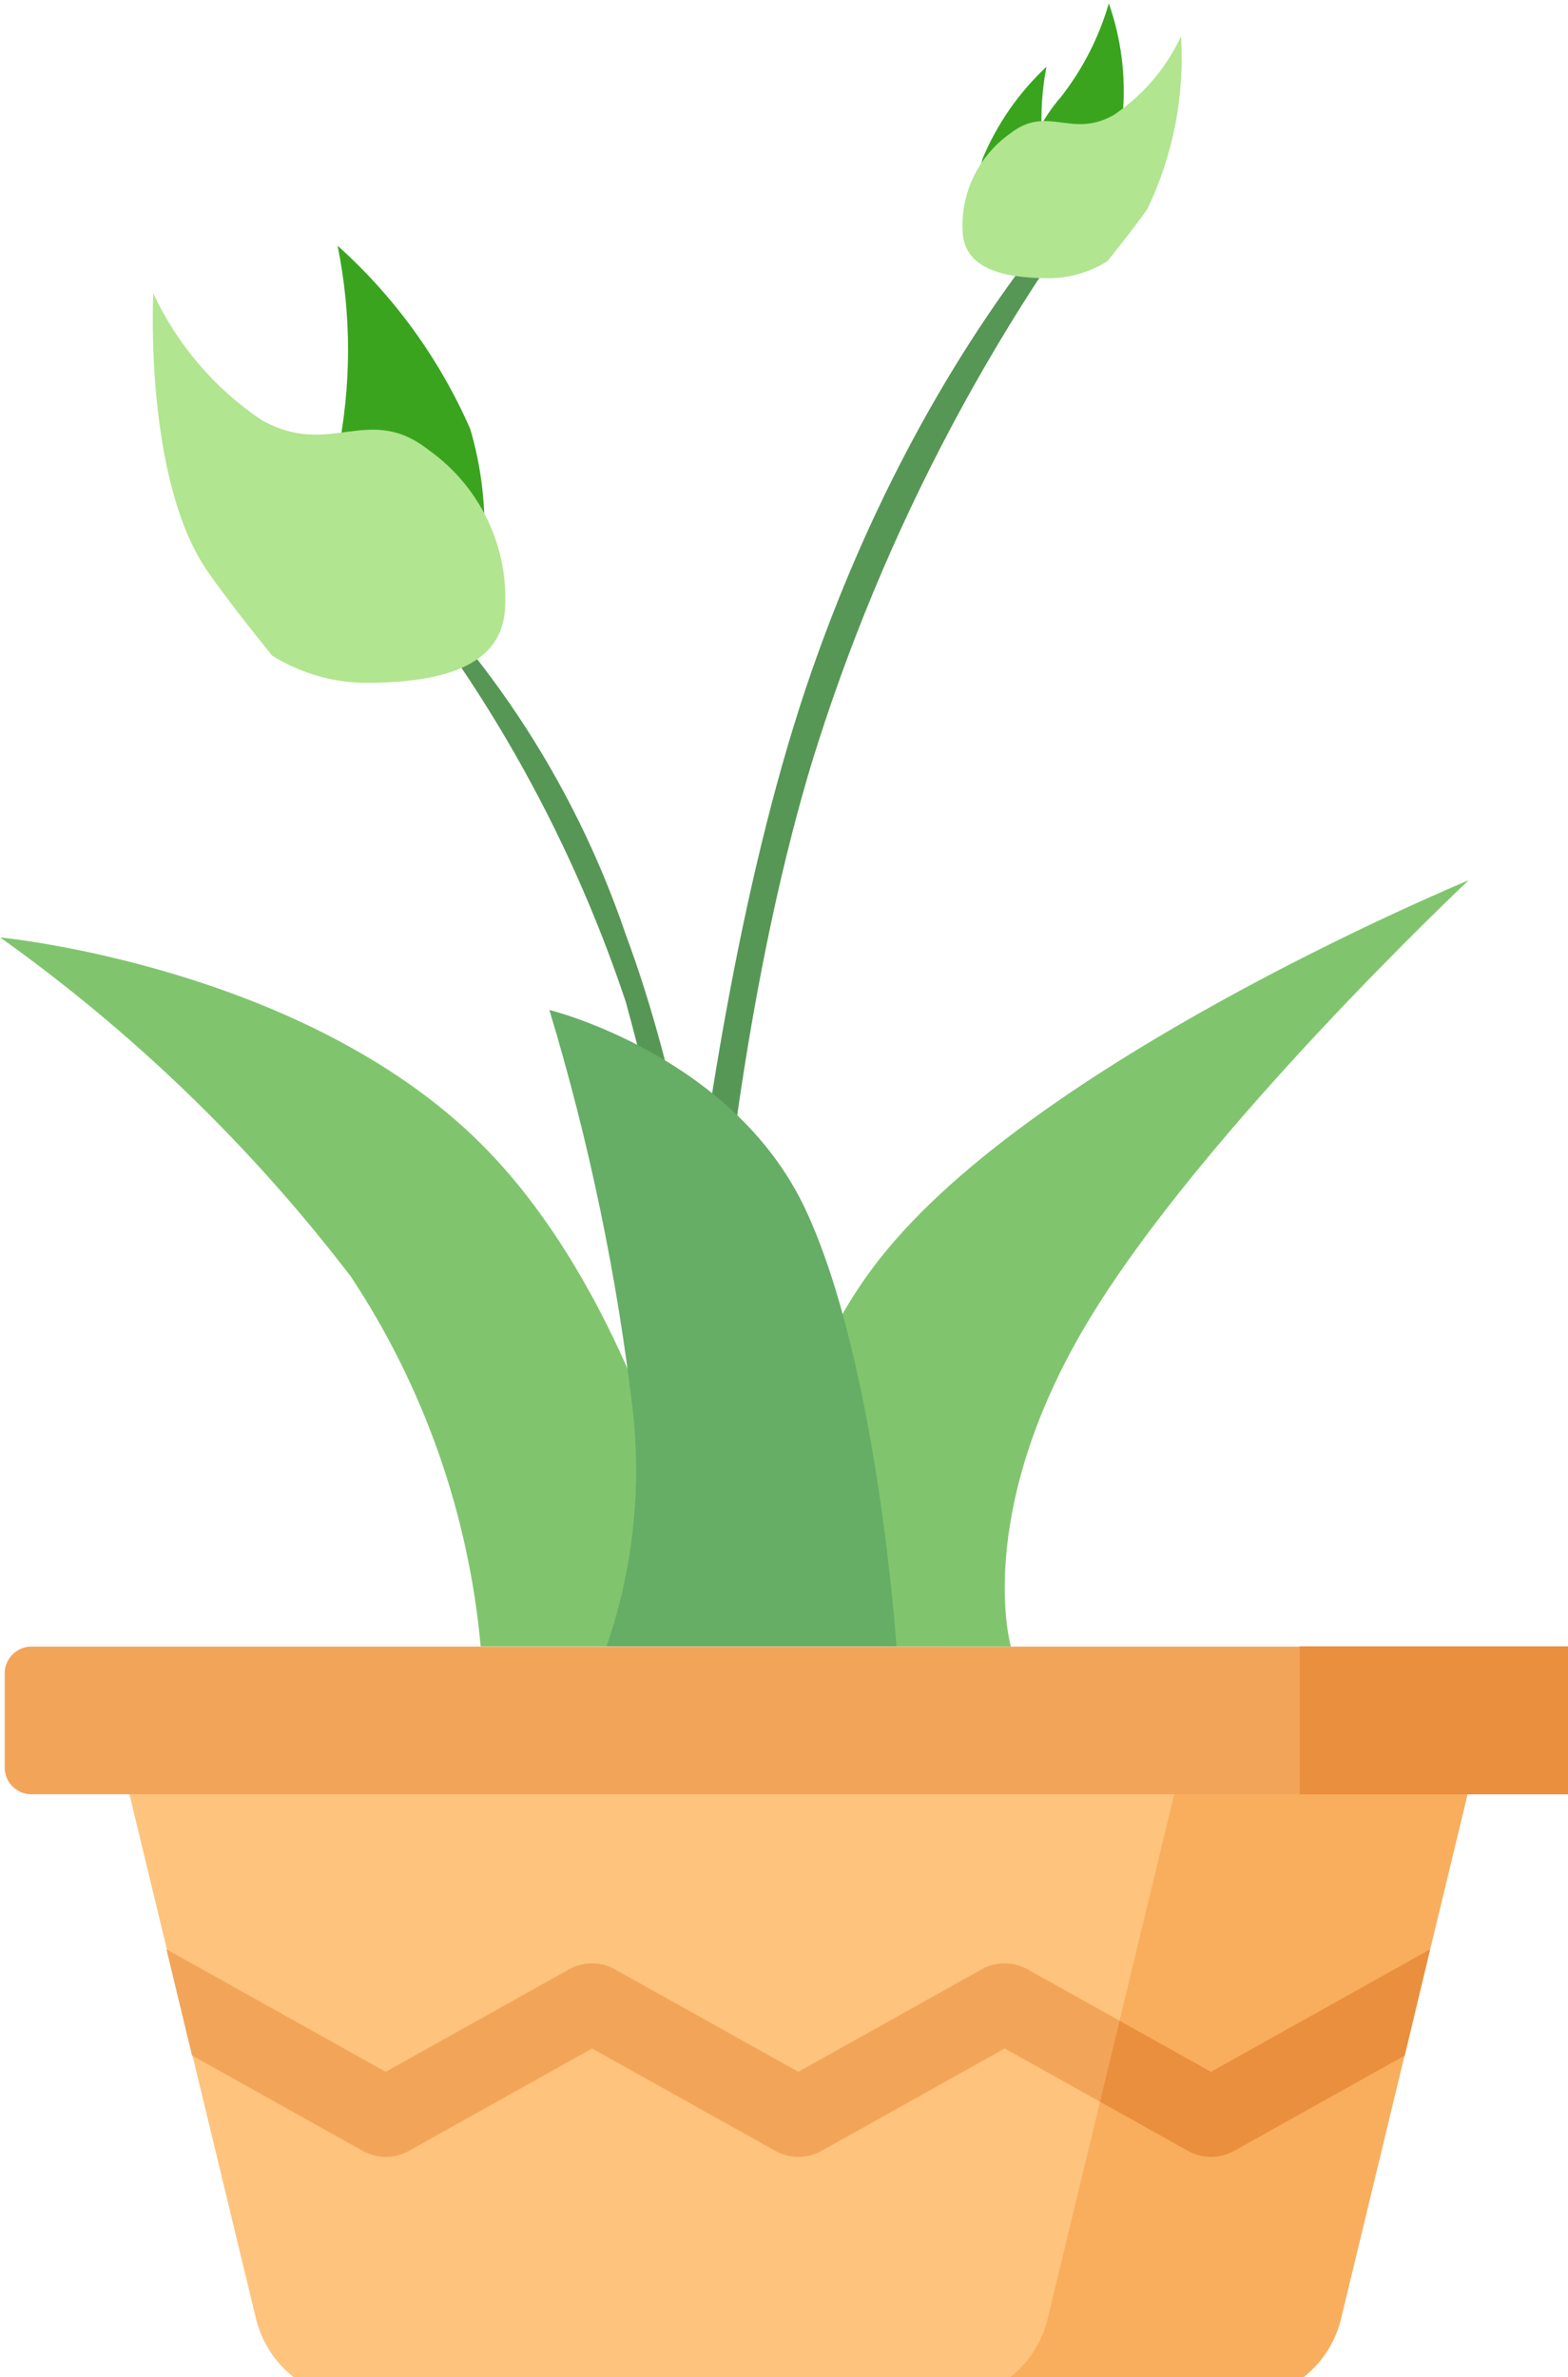 <svg
    xmlns="http://www.w3.org/2000/svg"
    viewBox="0 0 31 47"
    id="vector">
    <path
        id="path"
        d="M 24.447 47.443 L 7.123 47.443 C 6.656 47.449 6.2 47.299 5.829 47.017 C 5.457 46.734 5.19 46.335 5.071 45.884 L 2.079 33.484 L 29.491 33.484 L 26.499 45.884 C 26.38 46.335 26.113 46.734 25.741 47.017 C 25.37 47.299 24.914 47.449 24.447 47.443 Z"
        fill="#fec37d"/>
    <path
        id="path_1"
        d="M 23.694 33.488 L 20.702 45.888 C 20.583 46.339 20.316 46.738 19.944 47.021 C 19.573 47.303 19.117 47.453 18.65 47.447 L 24.45 47.447 C 24.917 47.453 25.373 47.303 25.744 47.021 C 26.116 46.738 26.383 46.339 26.502 45.888 L 29.494 33.488 Z"
        fill="#f9ae5d"/>
    <path
        id="path_2"
        d="M 30.922 35.475 L 0.648 35.475 C 0.508 35.482 0.372 35.433 0.268 35.339 C 0.164 35.246 0.101 35.115 0.093 34.975 L 0.093 33.055 C 0.101 32.915 0.164 32.784 0.268 32.691 C 0.372 32.597 0.508 32.548 0.648 32.555 L 30.922 32.555 C 31.062 32.548 31.198 32.597 31.302 32.691 C 31.406 32.784 31.469 32.915 31.477 33.055 L 31.477 34.975 C 31.469 35.115 31.406 35.246 31.302 35.339 C 31.198 35.433 31.062 35.482 30.922 35.475 Z"
        fill="#f2a559"/>
    <path
        id="path_3"
        d="M 30.917 32.55 L 25.695 32.55 L 25.695 35.475 L 30.917 35.475 C 31.057 35.482 31.193 35.433 31.297 35.339 C 31.401 35.246 31.464 35.115 31.472 34.975 L 31.472 33.055 C 31.465 32.915 31.403 32.782 31.299 32.688 C 31.195 32.593 31.057 32.543 30.917 32.55 Z"
        fill="#ea8f3d"/>
    <path
        id="path_4"
        d="M 28.272 38.542 L 23.942 40.962 L 20.312 38.934 C 20.174 38.858 20.019 38.818 19.862 38.818 C 19.705 38.818 19.55 38.858 19.412 38.934 L 15.783 40.962 L 12.154 38.934 C 12.016 38.858 11.861 38.818 11.704 38.818 C 11.547 38.818 11.392 38.858 11.254 38.934 L 7.625 40.962 L 3.29 38.539 L 3.796 40.639 L 7.177 42.529 C 7.315 42.605 7.47 42.645 7.627 42.645 C 7.784 42.645 7.939 42.605 8.077 42.529 L 11.706 40.501 L 15.335 42.529 C 15.473 42.605 15.628 42.645 15.785 42.645 C 15.942 42.645 16.097 42.605 16.235 42.529 L 19.864 40.501 L 23.494 42.529 C 23.632 42.605 23.787 42.645 23.944 42.645 C 24.101 42.645 24.256 42.605 24.394 42.529 L 27.771 40.642 Z"
        fill="#f2a559"/>
    <path
        id="path_5"
        d="M 28.271 38.543 L 23.941 40.963 L 22.134 39.953 L 21.748 41.553 L 23.493 42.528 C 23.631 42.604 23.786 42.644 23.943 42.644 C 24.1 42.644 24.255 42.604 24.393 42.528 L 27.77 40.641 Z"
        fill="#ea8f3d"/>
    <path
        id="path_6"
        d="M 14.147 32.55 C 14.113 28.245 13.516 23.963 12.373 19.812 C 11.232 16.389 9.423 13.225 7.052 10.504 C 9.493 12.652 11.328 15.403 12.373 18.482 C 14.43 23.993 14.786 32.55 14.786 32.55 Z"
        fill="#569756"/>
    <path
        id="path_7"
        d="M 9.503 32.55 L 14.103 32.55 C 14.103 32.55 13.028 26.111 9.503 22.607 C 5.978 19.103 0.003 18.534 0.003 18.534 C 2.638 20.412 4.977 22.674 6.941 25.246 C 8.385 27.431 9.266 29.941 9.503 32.55 Z"
        fill="#80c56e"/>
    <path
        id="path_8"
        d="M 15.785 32.55 C 15.422 31.151 15.409 29.684 15.747 28.279 C 16.085 26.874 16.764 25.574 17.723 24.493 C 21.036 20.706 29.036 17.404 29.036 17.404 C 29.036 17.404 23.757 22.366 21.494 26.153 C 19.231 29.94 19.985 32.553 19.985 32.553 Z"
        fill="#80c56e"/>
    <path
        id="path_9"
        d="M 13.777 32.55 C 13.777 32.55 13.777 22.656 16.04 15.11 C 17.467 10.468 19.771 6.141 22.826 2.366 C 22.826 2.366 18.663 5.743 16.04 13.289 C 13.417 20.835 12.962 32.549 12.962 32.549 Z"
        fill="#569756"/>
    <path
        id="path_10"
        d="M 11.992 32.55 L 17.724 32.55 C 17.724 32.55 17.347 26.922 15.914 23.89 C 14.481 20.858 10.861 19.968 10.861 19.968 C 11.651 22.578 12.206 25.254 12.52 27.963 C 12.68 29.512 12.5 31.078 11.992 32.55 Z"
        fill="#66ad66"/>
    <path
        id="path_11"
        d="M 6.674 4.857 C 6.95 6.216 6.95 7.616 6.674 8.975 C 6.378 10.1 6.378 11.282 6.674 12.407 L 9.298 12.407 C 9.674 11.127 9.674 9.765 9.298 8.485 C 8.693 7.102 7.798 5.865 6.674 4.857 Z"
        fill="#3aa41f"/>
    <path
        id="path_12"
        d="M 3.03 5.798 C 3.03 5.798 2.842 9.463 4.099 11.289 C 4.544 11.935 5.377 12.959 5.377 12.959 C 5.924 13.303 6.554 13.49 7.2 13.501 C 8.8 13.501 9.873 13.151 9.98 12.101 C 10.027 11.484 9.914 10.864 9.651 10.304 C 9.388 9.743 8.985 9.26 8.48 8.901 C 7.28 7.951 6.528 9.076 5.165 8.301 C 4.239 7.676 3.501 6.811 3.03 5.798 Z"
        fill="#b1e58f"/>
    <path
        id="path_13"
        d="M 20.69 1.319 C 20.557 1.999 20.557 2.699 20.69 3.379 C 20.832 3.942 20.832 4.533 20.69 5.096 L 19.427 5.096 C 19.246 4.455 19.246 3.775 19.427 3.134 C 19.715 2.446 20.145 1.828 20.69 1.319 Z"
        fill="#3aa41f"/>
    <path
        id="path_14"
        d="M 21.922 0.066 C 21.729 0.732 21.412 1.355 20.987 1.902 C 20.606 2.341 20.338 2.866 20.207 3.432 L 21.308 3.993 C 21.758 3.501 22.066 2.897 22.199 2.245 C 22.261 1.507 22.167 0.765 21.922 0.066 Z"
        fill="#3aa41f"/>
    <path
        id="path_15"
        d="M 23.349 0.719 C 23.422 1.893 23.194 3.067 22.686 4.128 C 22.41 4.528 21.893 5.164 21.893 5.164 C 21.554 5.378 21.162 5.494 20.761 5.501 C 19.761 5.501 19.102 5.284 19.035 4.632 C 19.005 4.249 19.075 3.865 19.238 3.516 C 19.401 3.168 19.651 2.868 19.964 2.645 C 20.711 2.055 21.176 2.754 22.022 2.272 C 22.597 1.885 23.056 1.348 23.349 0.719 Z"
        fill="#b1e58f"/>
</svg>
